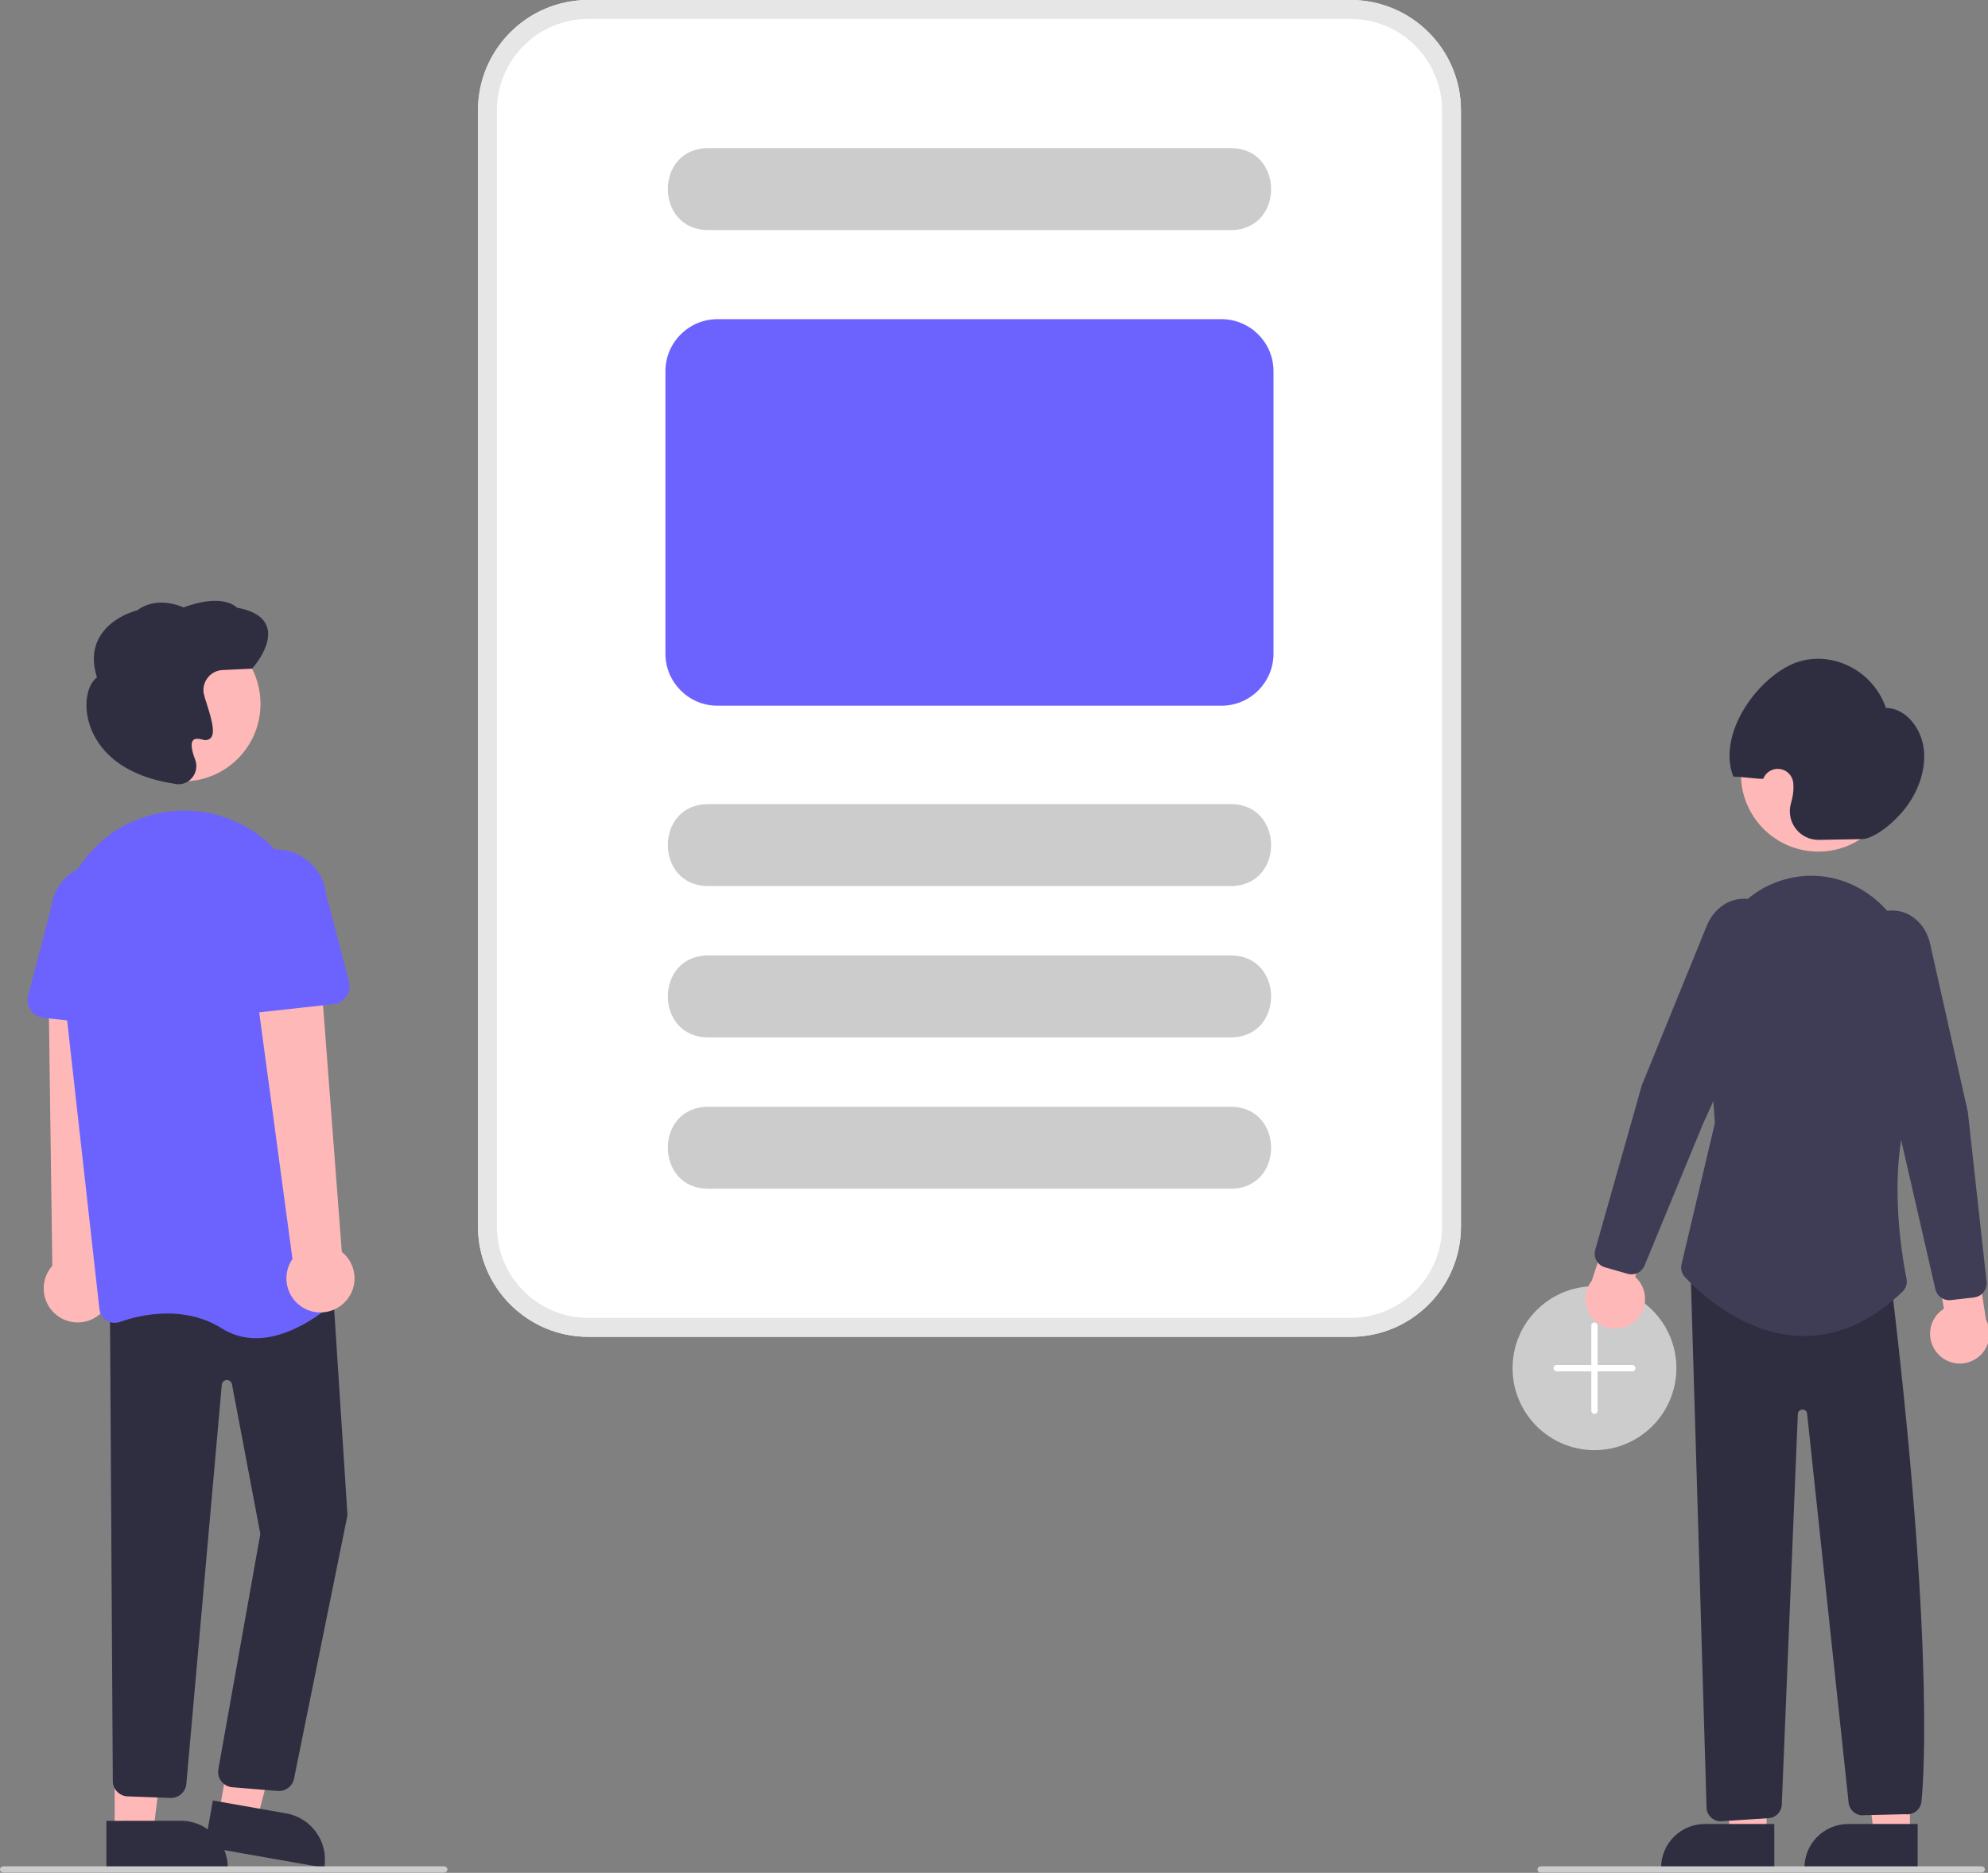 <?xml version="1.0" encoding="UTF-8"?>
<svg xmlns="http://www.w3.org/2000/svg" xmlns:xlink="http://www.w3.org/1999/xlink" width="260pt" height="245pt" viewBox="0 0 260 245" version="1.1">
<rect x="0" y="0" width="260" height="245" fill="#808080" stroke="none"/>
<g id="surface1">
<path style=" stroke:none;fill-rule:nonzero;fill:rgb(80%,80%,80%);fill-opacity:1;" d="M 208.535 189.707 C 202.617 189.707 197.82 184.906 197.82 178.98 C 197.82 173.059 202.617 168.258 208.535 168.258 C 214.449 168.258 219.246 173.059 219.246 178.98 C 219.238 184.902 214.449 189.699 208.535 189.707 Z M 208.535 189.707 "/>
<path style=" stroke:none;fill-rule:nonzero;fill:rgb(100%,100%,100%);fill-opacity:1;" d="M 213.477 178.57 L 208.945 178.57 L 208.945 173.414 C 208.945 173.188 208.762 173 208.535 173 C 208.305 173 208.121 173.188 208.121 173.414 L 208.121 178.57 L 203.59 178.57 C 203.359 178.57 203.176 178.754 203.176 178.98 C 203.176 179.211 203.359 179.395 203.59 179.395 L 208.121 179.395 L 208.121 184.551 C 208.121 184.777 208.305 184.965 208.535 184.965 C 208.762 184.965 208.945 184.777 208.945 184.551 L 208.945 179.395 L 213.477 179.395 C 213.707 179.395 213.891 179.211 213.891 178.98 C 213.891 178.754 213.707 178.57 213.477 178.57 Z M 213.477 178.57 "/>
<path style=" stroke:none;fill-rule:nonzero;fill:rgb(100%,72.157%,72.157%);fill-opacity:1;" d="M 249.789 239.961 L 245.078 239.957 L 242.84 221.77 L 249.793 221.773 Z M 249.789 239.961 "/>
<path style=" stroke:none;fill-rule:nonzero;fill:rgb(18.431%,18.039%,25.49%);fill-opacity:1;" d="M 241.715 238.613 L 250.801 238.613 L 250.801 244.336 L 235.996 244.336 C 235.996 241.176 238.555 238.613 241.715 238.613 Z M 241.715 238.613 "/>
<path style=" stroke:none;fill-rule:nonzero;fill:rgb(100%,72.157%,72.157%);fill-opacity:1;" d="M 231.043 239.961 L 226.332 239.957 L 224.09 221.77 L 231.043 221.773 Z M 231.043 239.961 "/>
<path style=" stroke:none;fill-rule:nonzero;fill:rgb(18.431%,18.039%,25.49%);fill-opacity:1;" d="M 222.965 238.613 L 232.051 238.613 L 232.051 244.336 L 217.246 244.336 C 217.246 241.176 219.809 238.613 222.965 238.613 Z M 222.965 238.613 "/>
<path style=" stroke:none;fill-rule:nonzero;fill:rgb(100%,72.157%,72.157%);fill-opacity:1;" d="M 253.418 177.078 C 252.652 176.23 252.297 175.086 252.457 173.953 C 252.613 172.82 253.262 171.812 254.234 171.207 L 252.773 162.488 L 257.848 160.309 L 259.738 172.648 C 260.668 174.383 260.156 176.543 258.543 177.672 C 256.934 178.805 254.73 178.551 253.418 177.078 Z M 253.418 177.078 "/>
<path style=" stroke:none;fill-rule:nonzero;fill:rgb(100%,72.157%,72.157%);fill-opacity:1;" d="M 213.68 172.961 C 214.578 172.25 215.117 171.18 215.148 170.035 C 215.18 168.891 214.703 167.793 213.848 167.031 L 216.727 158.676 L 212.078 155.688 L 208.18 167.547 C 206.977 169.102 207.125 171.316 208.527 172.699 C 209.934 174.082 212.145 174.191 213.68 172.961 Z M 213.68 172.961 "/>
<path style=" stroke:none;fill-rule:nonzero;fill:rgb(100%,72.157%,72.157%);fill-opacity:1;" d="M 247.926 101.277 C 247.926 106.871 243.395 111.406 237.809 111.406 C 232.219 111.406 227.688 106.871 227.688 101.277 C 227.688 95.68 232.219 91.145 237.809 91.145 C 243.395 91.145 247.926 95.68 247.926 101.277 Z M 247.926 101.277 "/>
<path style=" stroke:none;fill-rule:nonzero;fill:rgb(24.706%,23.922%,33.725%);fill-opacity:1;" d="M 213.367 166.711 C 213.195 166.711 213.023 166.684 212.855 166.637 L 209.906 165.789 C 208.926 165.508 208.355 164.484 208.633 163.5 L 214.723 141.984 L 223.211 121.125 C 224.055 119.051 225.816 117.691 227.812 117.574 C 229.676 117.484 231.414 118.5 232.254 120.164 C 233.18 121.934 233.234 124.031 232.402 125.844 L 222.75 146.965 L 215.082 165.562 C 214.797 166.258 214.117 166.711 213.367 166.711 Z M 213.367 166.711 "/>
<path style=" stroke:none;fill-rule:nonzero;fill:rgb(18.431%,18.039%,25.49%);fill-opacity:1;" d="M 243.52 109.77 L 237.895 109.871 C 236.707 109.895 235.578 109.352 234.855 108.41 C 234.133 107.465 233.898 106.234 234.23 105.09 C 234.352 104.684 234.441 104.27 234.5 103.848 C 234.562 103.391 234.574 102.926 234.535 102.465 C 234.465 101.516 233.742 100.742 232.801 100.602 C 231.855 100.465 230.945 100.996 230.602 101.883 C 229.652 101.898 227.641 101.59 226.695 101.602 C 224.688 96.453 229.062 89.711 233.77 87.18 C 238.57 84.598 244.805 87.223 246.645 92.602 C 249.199 92.648 251.273 95.172 251.602 98.008 C 251.93 100.848 250.766 103.812 248.98 105.988 C 247.195 108.16 244.852 109.746 243.52 109.77 Z M 243.52 109.77 "/>
<path style=" stroke:none;fill-rule:nonzero;fill:rgb(18.431%,18.039%,25.49%);fill-opacity:1;" d="M 225.035 238.262 C 224.09 238.258 223.301 237.547 223.195 236.605 L 221.109 166.391 L 247.395 168.266 L 247.414 168.434 C 253.352 218.203 251.324 235.43 251.301 235.598 C 251.273 236.113 251.031 236.594 250.633 236.922 C 250.234 237.25 249.719 237.398 249.211 237.332 L 243.402 237.473 C 242.492 237.367 241.793 236.617 241.758 235.699 L 236.332 184.844 C 236.262 184.57 236.008 184.387 235.727 184.406 C 235.438 184.406 235.191 184.609 235.133 184.895 L 233.035 235.918 C 233.082 236.898 232.352 237.746 231.371 237.844 L 225.219 238.25 C 225.156 238.258 225.098 238.262 225.035 238.262 Z M 225.035 238.262 "/>
<path style=" stroke:none;fill-rule:nonzero;fill:rgb(24.706%,23.922%,33.725%);fill-opacity:1;" d="M 235.941 174.781 C 235.785 174.781 235.625 174.781 235.469 174.773 C 227.91 174.547 222 168.824 220.367 167.074 C 219.945 166.621 219.777 165.988 219.922 165.383 L 224.281 146.922 L 223.125 130.871 C 222.758 126.363 224.332 121.914 227.453 118.648 C 230.055 115.895 233.719 114.41 237.5 114.578 C 244.859 114.93 250.664 121.512 250.715 129.562 C 250.797 142.035 250.43 142.891 250.309 143.172 C 246.637 151.75 248.645 163.789 249.344 167.277 C 249.473 167.91 249.266 168.562 248.793 169.004 C 244.754 172.84 240.434 174.781 235.941 174.781 Z M 235.941 174.781 "/>
<path style=" stroke:none;fill-rule:nonzero;fill:rgb(24.706%,23.922%,33.725%);fill-opacity:1;" d="M 254.922 170.09 C 254.059 170.09 253.309 169.492 253.117 168.648 L 248.617 149.031 L 242.59 126.613 C 242.066 124.684 242.469 122.625 243.672 121.035 C 244.777 119.531 246.66 118.82 248.48 119.215 C 250.43 119.66 251.941 121.293 252.434 123.477 L 257.359 145.434 L 259.816 167.68 C 259.926 168.695 259.195 169.609 258.184 169.727 L 255.133 170.078 C 255.062 170.086 254.992 170.09 254.922 170.09 Z M 254.922 170.09 "/>
<path style=" stroke:none;fill-rule:nonzero;fill:rgb(100%,72.157%,72.157%);fill-opacity:1;" d="M 12.703 172.203 C 13.785 171.461 14.48 170.281 14.605 168.977 C 14.734 167.668 14.273 166.375 13.355 165.441 L 15.074 127.074 L 6.332 128.059 L 6.84 165.586 C 5.34 167.27 5.34 169.812 6.836 171.504 C 8.332 173.191 10.852 173.492 12.703 172.203 Z M 12.703 172.203 "/>
<path style=" stroke:none;fill-rule:nonzero;fill:rgb(100%,72.157%,72.157%);fill-opacity:1;" d="M 28.652 237.148 L 33.625 238.023 L 38.543 219.23 L 32.023 217.941 Z M 28.652 237.148 "/>
<path style=" stroke:none;fill-rule:nonzero;fill:rgb(18.431%,18.039%,25.49%);fill-opacity:1;" d="M 42.41 244.336 L 26.773 241.586 L 27.836 235.539 L 37.43 237.227 C 40.766 237.812 42.996 240.996 42.41 244.336 Z M 42.41 244.336 "/>
<path style=" stroke:none;fill-rule:nonzero;fill:rgb(100%,72.157%,72.157%);fill-opacity:1;" d="M 14.996 239.641 L 20.047 239.641 L 22.449 220.137 L 14.996 220.137 Z M 14.996 239.641 "/>
<path style=" stroke:none;fill-rule:nonzero;fill:rgb(18.431%,18.039%,25.49%);fill-opacity:1;" d="M 29.789 244.336 L 13.914 244.336 L 13.914 238.199 L 23.656 238.195 C 27.043 238.195 29.789 240.945 29.789 244.336 Z M 29.789 244.336 "/>
<path style=" stroke:none;fill-rule:nonzero;fill:rgb(18.431%,18.039%,25.49%);fill-opacity:1;" d="M 36.484 234.301 C 36.406 234.301 36.328 234.297 36.25 234.289 L 30.301 233.797 C 29.754 233.734 29.258 233.445 28.93 233.004 C 28.598 232.562 28.465 232.008 28.555 231.465 L 34.047 200.66 L 30.336 181.078 C 30.273 180.75 29.977 180.52 29.645 180.535 C 29.309 180.551 29.039 180.812 29.008 181.145 L 24.371 233.375 C 24.266 234.465 23.316 235.273 22.223 235.203 L 16.621 234.996 C 15.605 234.922 14.805 234.102 14.754 233.086 L 14.375 170.488 L 43.418 166.855 L 45.445 198.219 L 45.438 198.25 L 38.438 232.762 C 38.219 233.664 37.41 234.301 36.484 234.301 Z M 36.484 234.301 "/>
<path style=" stroke:none;fill-rule:nonzero;fill:rgb(100%,72.157%,72.157%);fill-opacity:1;" d="M 34.07 92.082 C 34.07 97.68 29.543 102.215 23.953 102.215 C 18.363 102.215 13.832 97.68 13.832 92.082 C 13.832 86.488 18.363 81.953 23.953 81.953 C 29.543 81.953 34.07 86.488 34.07 92.082 Z M 34.07 92.082 "/>
<path style=" stroke:none;fill-rule:nonzero;fill:rgb(42.353%,38.824%,100%);fill-opacity:1;" d="M 33.488 175.062 C 31.906 175.07 30.352 174.629 29.016 173.781 C 24.113 170.715 18.543 171.934 15.66 172.934 C 15.082 173.137 14.441 173.062 13.922 172.734 C 13.41 172.414 13.07 171.871 13.004 171.27 L 7.762 124.402 C 6.883 116.551 11.609 109.168 19 106.852 C 19.277 106.762 19.559 106.68 19.844 106.602 C 24.5 105.34 29.473 106.203 33.43 108.961 C 37.461 111.754 40.051 116.184 40.504 121.07 L 44.918 168.25 C 44.98 168.867 44.746 169.48 44.289 169.902 C 42.742 171.336 38.25 175.062 33.488 175.062 Z M 33.488 175.062 "/>
<path style=" stroke:none;fill-rule:nonzero;fill:rgb(42.353%,38.824%,100%);fill-opacity:1;" d="M 17.523 134.453 L 5.699 133.152 C 5.016 133.078 4.402 132.711 4.016 132.145 C 3.625 131.578 3.504 130.875 3.676 130.211 L 6.688 118.723 C 7.102 115.137 10.336 112.562 13.922 112.969 C 17.504 113.375 20.086 116.605 19.688 120.195 L 20.137 132.023 C 20.16 132.707 19.887 133.371 19.387 133.836 C 18.887 134.305 18.207 134.527 17.523 134.453 Z M 17.523 134.453 "/>
<path style=" stroke:none;fill-rule:nonzero;fill:rgb(100%,72.157%,72.157%);fill-opacity:1;" d="M 44.871 170.562 C 45.855 169.695 46.402 168.438 46.371 167.125 C 46.34 165.816 45.727 164.586 44.703 163.77 L 41.789 125.477 L 33.223 127.406 L 38.25 164.699 C 36.965 166.551 37.27 169.078 38.961 170.574 C 40.648 172.07 43.188 172.062 44.871 170.562 Z M 44.871 170.562 "/>
<path style=" stroke:none;fill-rule:nonzero;fill:rgb(42.353%,38.824%,100%);fill-opacity:1;" d="M 29.938 132.047 C 29.438 131.578 29.164 130.918 29.191 130.23 L 29.637 118.406 C 29.242 114.816 31.824 111.586 35.406 111.18 C 38.988 110.773 42.227 113.348 42.641 116.934 L 45.648 128.422 C 45.824 129.082 45.699 129.789 45.312 130.355 C 44.926 130.922 44.309 131.289 43.629 131.363 L 31.801 132.664 C 31.121 132.738 30.441 132.516 29.938 132.047 Z M 29.938 132.047 "/>
<path style=" stroke:none;fill-rule:nonzero;fill:rgb(18.431%,18.039%,25.49%);fill-opacity:1;" d="M 23.352 102.594 C 23.172 102.594 22.992 102.574 22.816 102.531 L 22.766 102.52 C 13.867 101.156 11.898 96 11.469 93.844 C 11.023 91.613 11.531 89.461 12.68 88.625 C 12.055 86.645 12.152 84.887 12.98 83.402 C 14.418 80.812 17.547 79.938 17.965 79.828 C 20.461 77.984 23.449 79.215 23.992 79.465 C 28.82 77.676 30.664 79.164 31 79.496 C 33.156 79.887 34.473 80.719 34.91 81.98 C 35.73 84.344 33.137 87.281 33.023 87.406 L 32.969 87.473 L 29.102 87.656 C 28.359 87.691 27.668 88.039 27.199 88.617 C 26.73 89.191 26.523 89.938 26.637 90.672 C 26.742 91.141 26.875 91.605 27.035 92.059 C 27.691 94.121 28.188 95.887 27.551 96.559 C 27.254 96.82 26.836 96.895 26.469 96.746 C 25.863 96.582 25.453 96.617 25.25 96.848 C 24.934 97.199 25.027 98.098 25.523 99.371 C 25.836 100.195 25.672 101.121 25.09 101.785 C 24.656 102.297 24.02 102.594 23.352 102.594 Z M 23.352 102.594 "/>
<path style=" stroke:none;fill-rule:nonzero;fill:rgb(80%,80%,80%);fill-opacity:1;" d="M 58.098 244.977 L 0.41 244.977 C 0.184 244.977 0 244.789 0 244.562 C 0 244.336 0.184 244.152 0.41 244.152 L 58.098 244.152 C 58.324 244.152 58.512 244.336 58.512 244.562 C 58.512 244.789 58.324 244.977 58.098 244.977 Z M 58.098 244.977 "/>
<path style=" stroke:none;fill-rule:nonzero;fill:rgb(80%,80%,80%);fill-opacity:1;" d="M 259.176 244.977 L 201.488 244.977 C 201.262 244.977 201.078 244.789 201.078 244.562 C 201.078 244.336 201.262 244.152 201.488 244.152 L 259.176 244.152 C 259.402 244.152 259.59 244.336 259.59 244.562 C 259.59 244.789 259.402 244.977 259.176 244.977 Z M 259.176 244.977 "/>
<path style=" stroke:none;fill-rule:nonzero;fill:rgb(100%,100%,100%);fill-opacity:1;" d="M 176.648 174.883 L 76.934 174.883 C 68.973 174.875 62.52 168.414 62.512 160.445 L 62.512 14.438 C 62.52 6.469 68.973 0.008 76.934 0 L 176.648 0 C 184.609 0.008 191.062 6.469 191.07 14.438 L 191.07 160.445 C 191.062 168.414 184.609 174.875 176.648 174.883 Z M 176.648 174.883 "/>
<path style=" stroke:none;fill-rule:nonzero;fill:rgb(80%,80%,80%);fill-opacity:1;" d="M 160.992 115.914 L 92.59 115.914 C 85.605 115.879 85.574 105.227 92.594 105.188 L 160.992 105.188 C 167.973 105.223 168.012 115.875 160.992 115.914 Z M 160.992 115.914 "/>
<path style=" stroke:none;fill-rule:nonzero;fill:rgb(80%,80%,80%);fill-opacity:1;" d="M 160.992 30.098 L 92.59 30.098 C 85.605 30.062 85.574 19.41 92.594 19.375 L 160.992 19.375 C 167.973 19.406 168.012 30.062 160.992 30.098 Z M 160.992 30.098 "/>
<path style=" stroke:none;fill-rule:nonzero;fill:rgb(80%,80%,80%);fill-opacity:1;" d="M 160.992 135.711 L 92.59 135.711 C 85.605 135.676 85.574 125.023 92.594 124.988 L 160.992 124.988 C 167.973 125.02 168.012 135.676 160.992 135.711 Z M 160.992 135.711 "/>
<path style=" stroke:none;fill-rule:nonzero;fill:rgb(80%,80%,80%);fill-opacity:1;" d="M 160.992 155.508 L 92.59 155.508 C 85.605 155.477 85.574 144.82 92.594 144.785 L 160.992 144.785 C 167.973 144.816 168.012 155.473 160.992 155.508 Z M 160.992 155.508 "/>
<path style=" stroke:none;fill-rule:nonzero;fill:rgb(42.353%,38.824%,100%);fill-opacity:1;" d="M 159.754 92.32 L 93.828 92.32 C 90.074 92.316 87.031 89.27 87.027 85.516 L 87.027 48.559 C 87.031 44.801 90.074 41.758 93.828 41.754 L 159.754 41.754 C 163.508 41.758 166.551 44.801 166.555 48.559 L 166.555 85.516 C 166.551 89.27 163.508 92.316 159.754 92.32 Z M 159.754 92.32 "/>
<path style=" stroke:none;fill-rule:nonzero;fill:rgb(90.196%,90.196%,90.196%);fill-opacity:1;" d="M 176.648 174.883 L 76.934 174.883 C 68.973 174.875 62.52 168.414 62.512 160.445 L 62.512 14.438 C 62.52 6.469 68.973 0.008 76.934 0 L 176.648 0 C 184.609 0.008 191.062 6.469 191.07 14.438 L 191.07 160.445 C 191.062 168.414 184.609 174.875 176.648 174.883 Z M 76.934 2.477 C 70.336 2.48 64.992 7.832 64.984 14.438 L 64.984 160.445 C 64.992 167.051 70.336 172.398 76.934 172.406 L 176.648 172.406 C 183.246 172.398 188.59 167.051 188.598 160.445 L 188.598 14.438 C 188.59 7.832 183.246 2.48 176.648 2.477 Z M 76.934 2.477 "/>
</g>
</svg>
